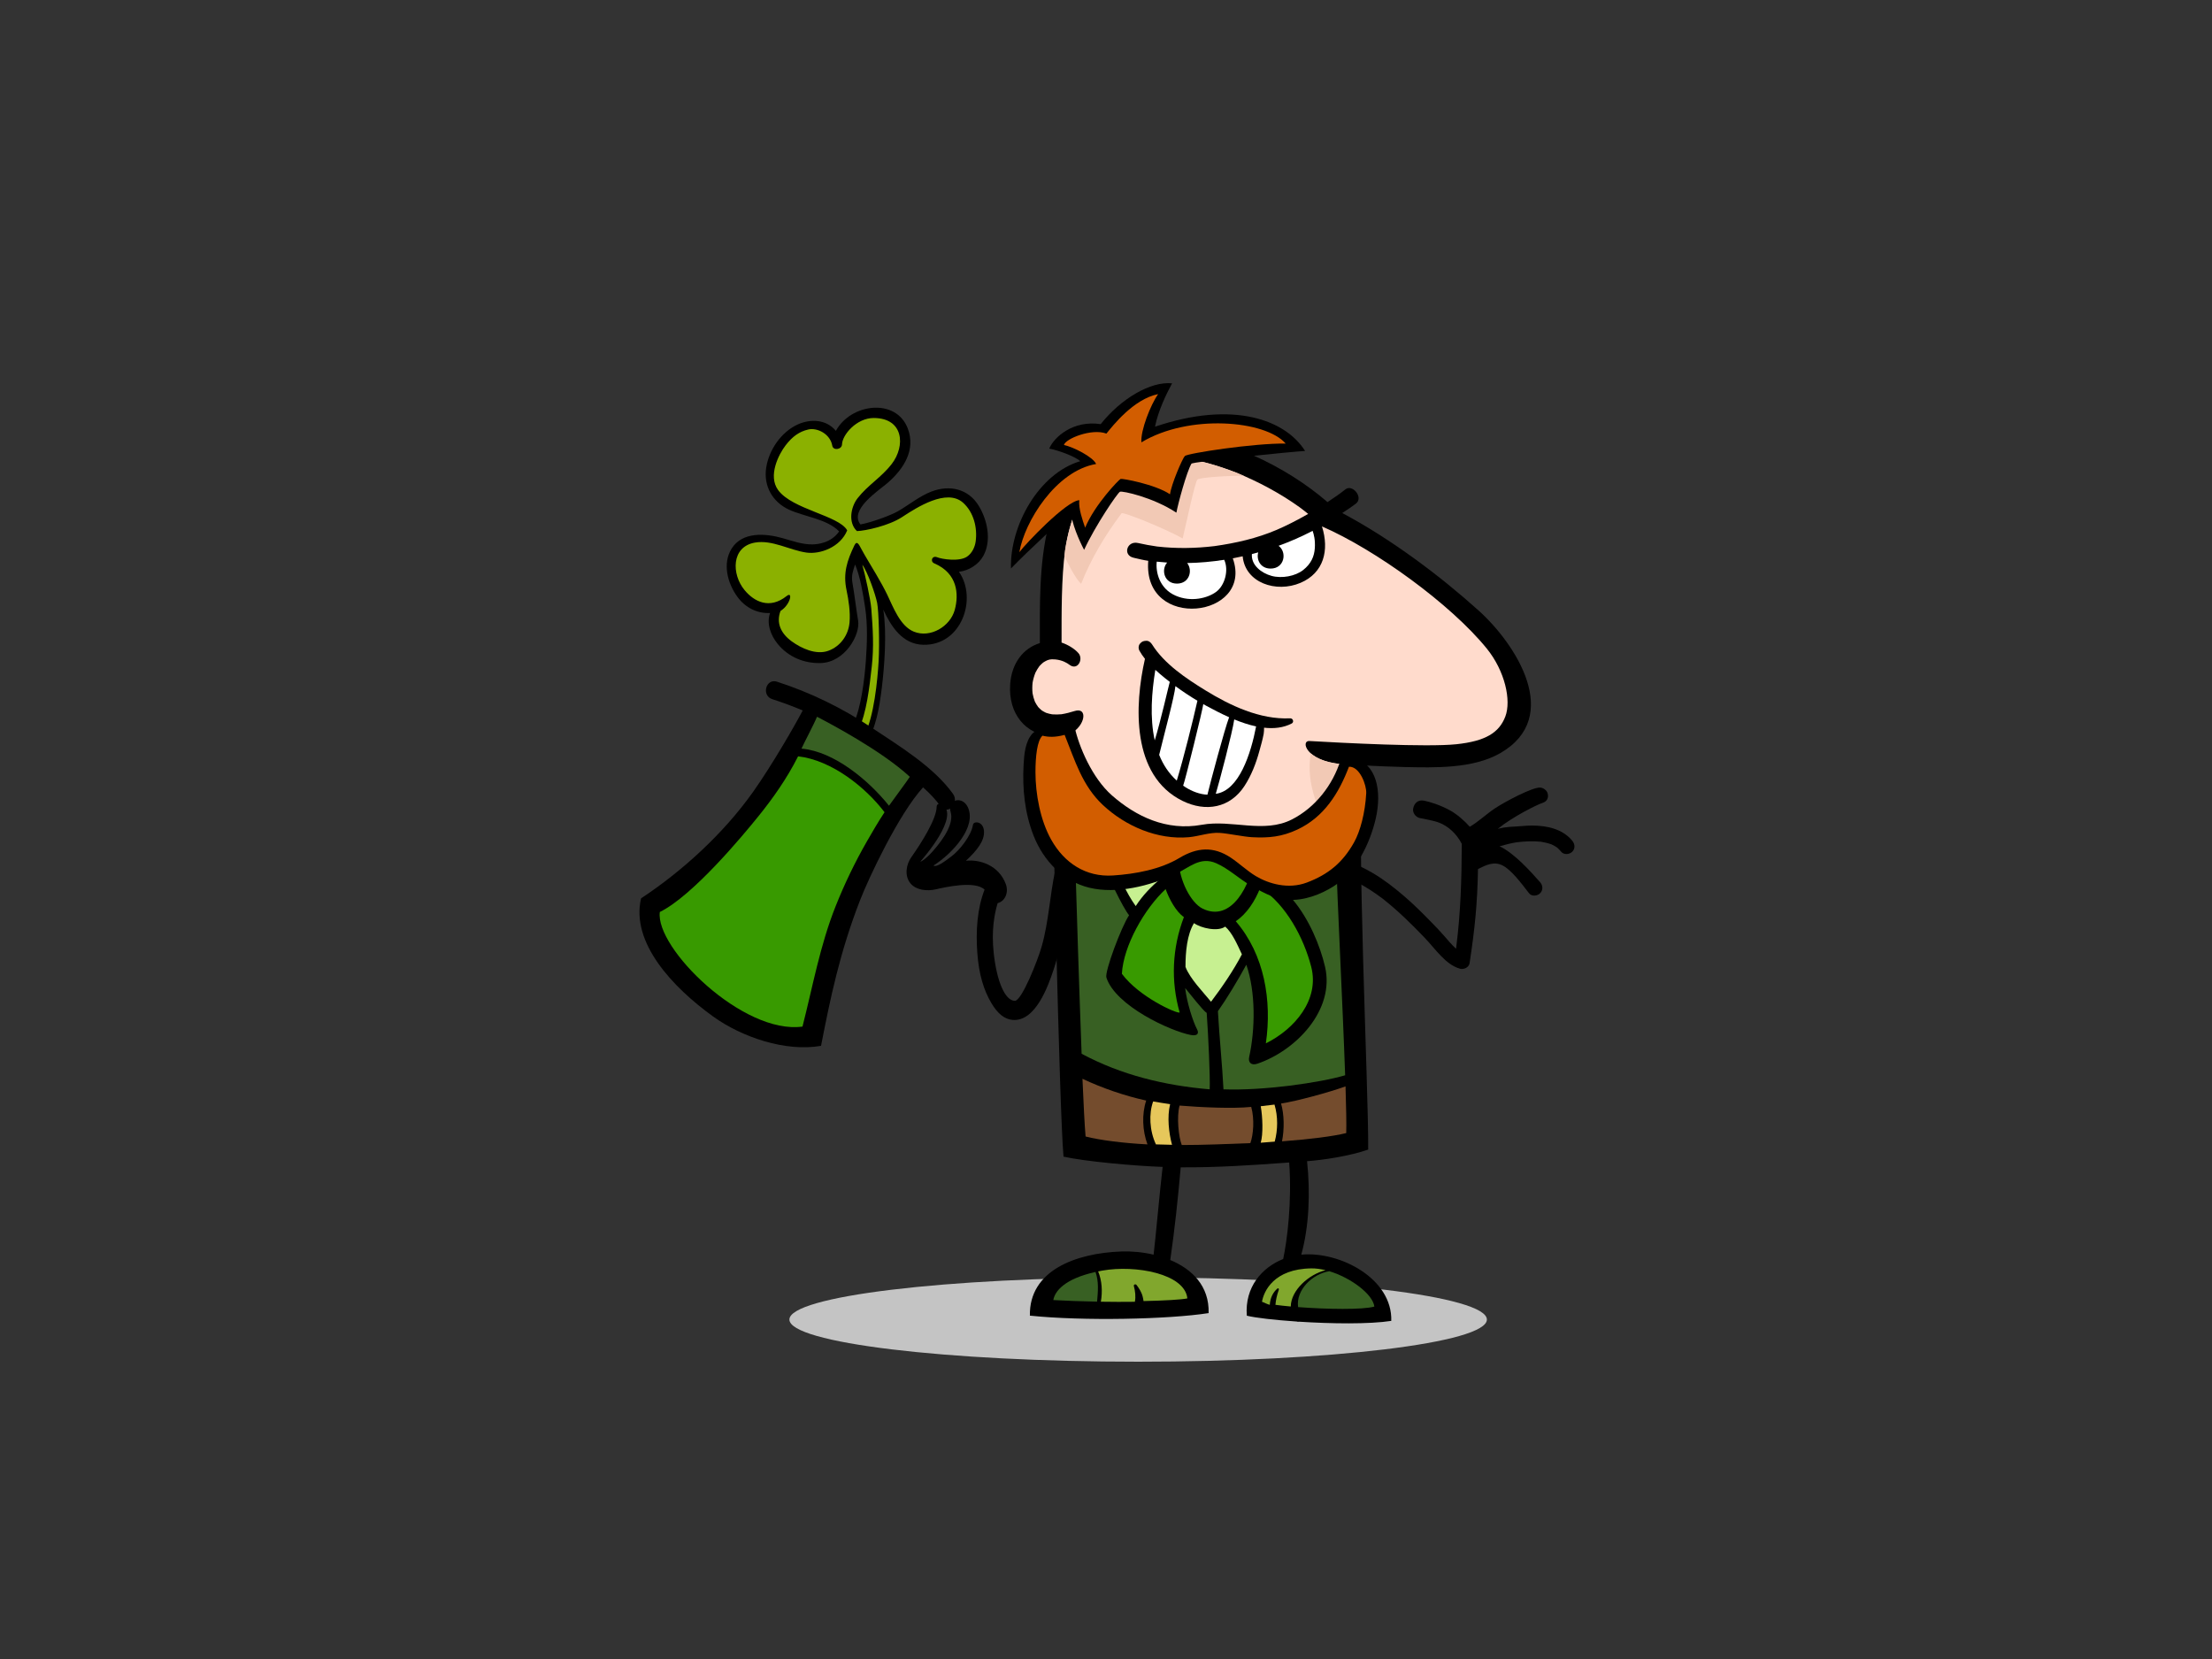 <?xml version="1.0" encoding="utf-8"?>
<!-- Generator: Adobe Illustrator 17.0.0, SVG Export Plug-In . SVG Version: 6.00 Build 0)  -->
<!DOCTYPE svg PUBLIC "-//W3C//DTD SVG 1.1//EN" "http://www.w3.org/Graphics/SVG/1.1/DTD/svg11.dtd">
<svg version="1.1" id="Layer_1" xmlns="http://www.w3.org/2000/svg" xmlns:xlink="http://www.w3.org/1999/xlink" x="0px" y="0px"
	 width="800px" height="600px" viewBox="0 0 800 600" enable-background="new 0 0 800 600" xml:space="preserve">
<rect x="0" y="0" width="800" height="600" fill="#333333" stroke="none"/>
<g>
	<path fill="#C4C4C4" d="M285.499,477.234c0,8.418,56.469,15.245,126.123,15.245c69.663,0,126.128-6.827,126.128-15.245
		c0-8.42-56.464-15.248-126.128-15.248C341.967,461.986,285.499,468.813,285.499,477.234z"/>
	<g>
		<path d="M346.812,206.79c3.572-0.391,7.102-2.63,8.814-5.734c3.067-5.562,1.488-12.978-1.647-18.118
			c-3.78-6.2-10.569-7.669-17.086-5.173c-4.378,1.674-8.123,4.817-12.156,7.138c-2.475,1.427-9.412,4.019-13.549,4.767
			c-4.186-5.316,6.653-12.269,9.815-15.009c5.958-5.166,10.226-12.034,7.305-19.704c-4.261-11.188-20.638-9.02-25.996,0.858
			c-3.702-4.382-9.431-4.254-13.673-2.363c-6.158,2.748-10.547,9.31-11.532,15.683c-1.022,6.6,2.255,12.394,8.2,15.166
			c5.491,2.558,13.762,3.339,18.178,7.898c-2.919,4.198-7.77,4.653-9.628,4.689c-3.706,0.075-7.395-1.302-10.916-2.285
			c-6.058-1.696-14.442-2.399-18.325,3.784c-3.412,5.433-1.481,12.552,2.042,17.419c2.965,4.096,7.355,6.125,11.848,5.896
			c-1.328,3.706,0.139,7.976,2.767,11.194c3.828,4.693,9.5,7.076,15.534,6.906c8.753-0.242,14.414-10.223,13.537-15.407
			c-0.749-4.435-1.321-9.54-2.056-13.655c-0.462-2.586,0.262-4.428,0.966-6.588c1.817,4.285,2.874,10.449,3.654,15.692
			c0.923,6.183,0.689,12.857,0.246,19.079c-0.45,6.3-1.698,17.167-4.488,22.765c-2.935,5.888-6.094,7.399-11.086,9.379
			c-2.279,0.902,2.327,9.954,3.601,9.63c3.331-0.849,8.022-4.698,11.87-11.173c3.827-6.439,4.972-13.538,5.872-20.814
			c0.908-7.324,1.877-19.799,0.534-28.239c2.804,6.12,6.915,12.486,14.343,12.715C347.749,233.607,353.602,216.509,346.812,206.79z"
			/>
		<path fill="#8BB100" d="M317.761,239.261c-0.378,6.632-1.701,20.046-5.017,26.266c-4.919,9.228-9.722,11.6-10.202,11.457
			c-0.478-0.146-2.487-4.196-1.414-4.514c2.06-0.614,6.859-3.694,9.339-8.579c2.918-5.75,4.015-15.6,4.823-22.851
			c0.789-7.095,0.422-13.312-0.171-20.871c-0.267-3.393-2.231-12.35-3.253-15.922c1.843,2.367,4.774,10.751,5.369,13.789
			C317.831,221.075,318.132,232.701,317.761,239.261z"/>
		<path fill="#8BB100" d="M330.507,228.45c-5.021-2.039-7.481-8.959-9.655-13.431c-1.233-2.536-2.497-4.741-3.909-7.188
			c-1.411-2.451-4.281-7.088-5.328-9.104c-1.047-2.011-1.727-3.339-2.626-1.459c-2.626,5.488-4.133,10.015-2.839,16.127
			c0.776,3.671,1.417,7.9,1.096,11.702c-0.388,4.582-3.287,8.685-7.704,10.279c-4.384,1.583-9.722-0.88-13.211-3.424
			c-3.932-2.864-5.672-6.661-4.05-10.99c3.649-2.319,4.546-7.259,2.24-5.415c-6.187,4.938-11.781,2.066-15.256-2.147
			c-4.72-5.721-4.834-15.668,3.779-17.17c6.224-1.085,12.536,2.745,18.612,3.614c4.917,0.702,12.227-1.897,14.744-8.031
			c-2.99-5.371-19.821-7.542-24.974-14.564c-3.797-5.171,0.238-12.999,2.703-16.196c2.466-3.194,4.937-4.976,8.206-5.72
			c3.267-0.743,7.942,1.614,8.668,5.859c0.324,1.895,3.471,1.372,3.519-0.45c0.09-3.479,5.273-9.583,11.48-9.567
			c10.894,0.025,11.482,10.172,6.526,16.596c-3.805,4.931-8.617,7.614-12.36,12.401c-2.51,3.213-3.48,8.866-0.247,11.899
			c3.089-0.061,11.636-1.987,16.269-5.026c5.356-3.514,16.215-10.539,22.138-5.216c3.827,3.442,5.208,9.023,4.54,13.988
			c-0.282,2.091-1.35,4.292-3.122,5.496c-2.778,1.89-8.994,0.955-10.831,0.219c-1.837-0.736-2.599,1.544-1.032,2.211
			c8.451,3.611,8.965,11.163,7.416,16.839C343.661,226.578,336.467,230.873,330.507,228.45z"/>
	</g>
	<g>
		<path d="M490.654,319.001c0.007,0.016,0.011,0.03,0.018,0.044c-0.863-0.626-1.742-1.195-2.661-1.717
			c-0.186-0.733-0.288-1.439-0.296-2.258c-0.01-1.262,0.045-2.379,0.169-3.483c2.925,1.138,5.75,2.502,8.475,4.089
			c3.992,2.323,7.669,5.195,11.183,8.18c3.619,3.072,6.982,6.438,10.292,9.836c1.511,1.551,3.018,3.108,4.435,4.751
			c1.392,1.614,2.758,3.228,4.319,4.676c0.028-0.197,0.053-0.394,0.083-0.592c1.618-12.563,1.947-24.68,2.004-37.337
			c-1.983-3.826-4.96-6.369-8.029-7.597c-2.17-0.867-5.208-1.303-7.162-1.735c-1.503-0.332-2.693-1.943-2.386-3.473
			c0.432-2.171,2.029-3.197,3.908-2.823c2.167,0.435,5.751,1.538,9.329,3.474c2.555,1.378,5.341,3.82,7.231,5.972
			c3.024-1.736,6.136-4.69,9.047-6.623c3.808-2.53,13.707-7.737,16.417-7.554c1.219,0.082,2.394,1.01,2.702,2.123
			c0.446,1.62-0.27,2.965-1.976,3.476c-1.701,0.511-10.717,4.96-16.058,9.334c3.625-0.913,5.225-0.68,8.952-1.023
			c1.133-0.105,2.31-0.166,3.502-0.166c5.35,0,11.008,1.25,14.468,5.474c0.978,1.189,1.172,2.827,0,3.998
			c-1.005,1.006-3.014,1.192-3.993,0c-0.457-0.557-0.936-1.05-1.472-1.517c-0.647-0.44-1.309-0.812-2.014-1.143
			c-1.252-0.452-2.516-0.756-3.827-0.964c-2.92-0.291-5.82-0.156-8.729,0.19c-2.382,0.346-3.902,0.867-6.235,1.445
			c5.425,2.603,11.204,9.118,14.654,12.999c1.019,1.152,1.135,2.861,0,3.999c-1.043,1.04-3.061,1.221-4.001,0
			c-3.059-3.978-6.479-8.485-9.57-10.053c-3.091-1.572-5.859-0.219-8.897,1.299c-0.238,12.753-1.127,21.441-3.041,34.07
			c-0.227,1.507-2.132,2.372-3.477,1.976c-2.695-0.795-4.772-2.499-6.719-4.47c-2.116-2.15-3.967-4.552-6.055-6.73
			c-4.8-5.012-9.751-9.879-15.217-14.163C497.047,322.739,493.943,320.724,490.654,319.001z"/>
	</g>
	<path d="M358.553,362.794c-2.842-4.788-4.545-10.545-5.1-18.258c-0.556-7.71-0.072-15.86,2.632-22.78
		c-3.403-3.397-14.524-0.843-17.641-0.117c-3.116,0.728-7.079,0.325-9.123-2.111c-2.322-2.765-1.582-6.891,0.26-9.492
		c3.738-5.283,9.154-13.938,9.175-18.279c0.006-1.245,1.394-1.221,1.865-0.941c6.957,4.136-6.969,19.883-7.697,20.705
		c-0.336,0.383,1.519-0.373,4.463-3.698c4.417-4.992,7.596-10.3,6.428-14.17c-1.355-4.496,4.206-5.979,6.205-1.738
		c3.328,7.054-5.468,16.741-12.424,21.123c1.21,0.785,4.343-1.72,6.448-3.272c2.918-2.153,7.22-7.458,7.853-11.479
		c0.226-1.44,3.695-1.326,3.973,2.236c0.281,3.559-2.535,7.061-6.52,10.781c4.858-0.557,11.909,1.535,14.448,8.531
		c1.024,2.82-0.177,6.076-2.997,6.804c-1.206,4.143-2.27,9.918-1.42,17.926c1.077,10.131,4.048,17.392,7.672,17.391
		c2.472,0,8.245-14.56,9.704-19.701c2.558-9.017,2.93-18.508,4.911-27.614c0.234-1.078,3.72-0.771,3.794,0.257
		c0.834,11.567-0.583,24.294-4.45,35.912c-1.995,5.99-6.557,18.733-14.776,18.054C363.206,368.612,360.758,366.508,358.553,362.794z
		"/>
	<g>
		<path d="M384.637,418.324c7.996,1.745,25.317,3.326,35.843,3.705c-1.082,9.228-2.502,25.517-3.265,31.737
			c-3.961-0.932-8.011-1.283-11.634-1.155c-16.558,0.59-33.423,6.892-33.109,23.207c19.333,2.007,50.076,1.342,64.643-0.917
			c0.276-9.815-5.993-15.909-13.874-19.2c1.608-11.197,2.69-21.289,3.78-33.522c13.047,0.106,26.185-0.794,39.231-1.748
			c1.053,14.247-0.76,28.322-2.173,34.906c-7.618,3.039-13.956,10.133-13.154,20.498c3.061,0.763,9.995,1.57,18.069,2.116
			c0.269,0.11,0.556,0.122,0.824,0.055c11.615,0.747,25.364,0.946,33.354-0.29c0.467-15.256-18.525-25.253-32.544-23.957
			c2.831-10.189,3.296-22.533,2.091-33.801c5.979-0.435,15.417-1.859,22.109-4.203c0.146-22.732-4.448-115.189-1.86-138.945
			c4.931,0.26,9.863,0.476,14.798,0.592c11.13,0.251,24.972,0.663,34.854-5.04c22.675-13.086,5.62-39.422-7.858-51.551
			c-13.755-12.373-31.437-25.756-49.316-35.262c1.988-1.296,3.795-2.53,4.919-3.39c2.9-2.22-1.248-7.196-3.766-5.187
			c-1.811,1.445-4.044,3.027-6.488,4.621c-14.669-12.742-38.124-24.571-59.528-24.57c-5.216,0-10.314,0.704-15.125,2.265
			c-30.972,10.056-29.367,47.999-29.374,73.285c-5.987,1.86-10.19,7.219-10.738,14.827c-0.78,10.869,5.769,18.332,14.877,18.818
			C380.542,278.127,383.104,401.852,384.637,418.324z"/>
		<path fill="#FFFFFF" d="M475.521,198.264c-0.204,2.996-1.361,5.65-4.22,7.897c-2.858,2.246-7.759,3.131-11.434,2.111
			c-3.677-1.02-7.42-3.88-7.102-7.882c0.765-0.197,1.53-0.408,2.291-0.62c-0.734,2.613,0.761,5.863,4.489,5.863
			c5.054,0,6.007-5.979,2.859-8.233c4.265-1.552,8.398-3.364,12.321-5.417C475.182,193.294,475.725,195.268,475.521,198.264z"/>
		<path fill="#386023" d="M480.765,459.753c7.849,2.371,15.759,8.353,16.291,12.784c-4.116,1.206-17.204,0.981-27.577,0.196
			C468.609,466.625,474.574,460.735,480.765,459.753z"/>
		<path fill="#81A72D" d="M474.305,458.73c1.618-0.02,3.349,0.221,5.102,0.656c-6.007,1.482-12.495,7.189-12.583,13.127
			c-2.046-0.183-3.932-0.386-5.547-0.604c0.177-1.835,0.47-3.294,1.228-5.477c0.128-0.367-0.241-0.657-0.518-0.417
			c-1.475,1.286-2.592,3.222-2.751,5.893c-0.781-0.135-2.323-0.967-2.821-1.099C457.043,467.059,460.653,458.887,474.305,458.73z"/>
		<path fill="#744C2D" d="M463.315,399.105c5.508-0.829,17.46-4.058,23.314-6.205c0.236,7.49,0.352,13.518,0.256,16.887
			c-4.71,1.182-13.157,2.233-23.231,2.993C464.532,408.433,464.468,403.093,463.315,399.105z"/>
		<path fill="#389A00" d="M421.569,321.552c1.254,3.533,3.76,8.208,6.608,10.12c-4.261,11.243-4.782,23.122-1.53,34.516
			c-1.093,0.476-14.755-5.674-20.902-14.007C406.292,342.072,413.909,328.638,421.569,321.552z"/>
		<path fill="#C7F091" d="M410.75,327.697c-3.228-4.479-6.297-10.988-6.918-14.862c4.409-0.387,10.124-0.813,15.411-1.158
			c0.376,1.76,0.742,3.985,1.183,5.543C416.343,320.605,413.248,323.83,410.75,327.697z"/>
		<path fill="#389A00" d="M426.297,311.253c8.996-0.498,18.507-0.861,27.384-0.948c-1.376,9.533-8.19,23.533-18.784,18.29
			C430.7,326.518,426.47,318.36,426.297,311.253z"/>
		<path fill="#C7F091" d="M431.827,333.86c2.507,1.825,8.664,3.194,11.284,1.254c2.507,2.167,4.306,6.355,6.042,10.031
			c-3.004,5.768-7.244,11.978-11.166,17.145c-2.754-3.379-7.637-8.353-9.238-12.585C428.729,344.302,429.32,337.965,431.827,333.86z
			"/>
		<path fill="#389A00" d="M455.792,321.051c9.373,6.089,15.791,18.267,18.445,28.668c3.025,11.872-6.039,22.485-16.423,27.624
			c2.244-15.473-0.515-32.121-10.881-44.159C450.884,330.503,453.872,325.969,455.792,321.051z"/>
		<path fill="#FFFFFF" d="M457.067,317.181c0.639-2.353,1.044-4.701,1.199-6.899c3.411,0.006,6.685,0.059,9.761,0.163
			c-0.283,1.51-0.448,3.077-0.878,4.494c-0.759,2.474-1.71,4.883-2.495,7.344C462.357,320.114,459.825,318.342,457.067,317.181z"/>
		<path fill="#386023" d="M471.294,313.437c0.172-0.932,0.345-1.89,0.402-2.831c4.532,0.239,8.501,0.62,11.623,1.182
			c0.19,11.146,2.265,50.927,3.173,77.1c-9.241,2.71-29.558,5.615-44.005,5.085c-0.411-8.402-1.494-18.978-2.014-28.254
			c3.114-4.386,7.371-11.441,10.276-16.813c3.412,9.795,3.245,23.352,1.026,33.4c-0.419,1.893,0.727,3.16,2.977,2.393
			c13.948-4.736,28.113-19.42,24.466-35.067c-1.776-7.614-5.767-17.251-11.71-24.317c0.035-0.066,0.073-0.128,0.103-0.207
			C469.006,321.344,470.561,317.397,471.294,313.437z"/>
		<path fill="#E6C75B" d="M455.954,413.28c0.929-3.075,0.699-9.274,0.007-13.203c1.34-0.132,3.649-0.417,4.981-0.591
			c1.28,4.314,1.23,9.111,0.076,13.4C459.852,412.964,457.153,413.214,455.954,413.28z"/>
		<path fill="#744C2D" d="M426.607,399.842c7.611,0.639,19.327,1.175,25.912,0.485c1.252,4.483,0.767,10.108-0.308,13.098
			c-6.895,0.3-17.837,0.708-24.808,0.688C426.275,411.316,425.487,403.927,426.607,399.842z"/>
		<path fill="#E6C75B" d="M418.059,413.883c-2.34-4.962-2.602-11.104-1.006-15.528c1.756,0.339,4.372,0.715,6.138,0.979
			c-1.129,4.629-0.479,10.359,0.689,14.703C422.331,414.007,419.564,413.931,418.059,413.883z"/>
		<path fill="#386023" d="M396.771,470.757c-5.756-0.111-11.36-0.319-15.825-0.573c0.537-3.18,4.036-7.666,15.256-10.162
			C397.433,463.459,397.104,467.04,396.771,470.757z"/>
		<path fill="#81A72D" d="M429.428,469.583c-2.174,0.462-8.309,0.801-15.851,0.967c-0.084-0.574-0.189-1.148-0.335-1.707
			c-0.415-1.607-1.387-3.053-2.178-4.091c-0.36-0.473-1.143-0.213-0.982,0.377c0.466,1.711,0.737,3.851,0.36,5.681
			c-3.891,0.058-8.118,0.041-12.308-0.028c0.64-3.628,0.433-7.603-0.976-10.963c0.511-0.104,1.035-0.205,1.58-0.302
			C410.552,457.418,428.487,460.6,429.428,469.583z"/>
		<path fill="#744C2D" d="M391.49,390.163c7.197,3.386,15.24,6.153,23.047,7.869c-1.638,4.936-1.364,10.936,0.459,15.852
			c-8.65-0.438-17.259-1.532-22.379-2.854C392.266,407.003,391.881,399.433,391.49,390.163z"/>
		<path fill="#386023" d="M388.975,314.534c2.272-0.381,5.935-0.824,10.534-1.276c0.803,2.999,6.682,15.184,8.839,17.754
			c-2.792,4.143-8.882,20.418-8.205,22.535c3.28,10.247,23.225,19.399,30.546,20.771c2.53,0.474,2.972-0.676,2.243-2.053
			c-1.561-2.954-3.727-9.908-4.296-14.923c1.566,1.874,6.483,8.226,7.784,8.99c0.609,8.527,1.278,23.222,1.089,27.64
			c-16.224-1.376-31.931-5.157-46.327-12.865C390.289,357.486,389.342,326.906,388.975,314.534z"/>
		<path fill="#FFDBCC" d="M387.207,265.298c5.363-2.796,6.33-9.718,1.401-8.133c-1.549,0.494-3.104,0.889-4.713,1.151
			c-1.128,0.1-2.24,0.121-3.369,0.034c-0.751-0.128-1.484-0.31-2.205-0.553c-0.532-0.252-1.037-0.53-1.53-0.843
			c-0.473-0.388-0.912-0.802-1.32-1.25c-0.453-0.622-0.846-1.262-1.19-1.945c-0.379-0.974-0.652-1.966-0.841-2.99
			c-0.134-1.289-0.127-2.576,0.008-3.871c0.219-1.24,0.556-2.443,1.03-3.623c0.414-0.83,0.889-1.618,1.446-2.37
			c0.426-0.466,0.875-0.901,1.368-1.306c0.428-0.281,0.873-0.529,1.342-0.75c0.462-0.151,1.057-0.559,3.087-0.356
			c2.522,0.253,4.22,1.292,5.064,1.935c2.949,2.24,5.146-1.998,3.263-4.192c-1.309-1.53-3.742-3.056-6.119-3.846
			c0.013-10.663-0.112-23.063,1.303-33.555c0.823-5.22,2.109-10.327,4.221-15.221c1.349-2.806,2.954-5.446,4.892-7.931
			c1.68-1.945,3.511-3.729,5.575-5.306c1.838-1.24,3.762-2.278,5.816-3.149c2.586-0.94,5.229-1.583,7.964-1.993
			c4.3-0.463,8.582-0.352,12.873,0.142c7.037,1.007,13.825,2.963,20.398,5.507c8.161,3.321,15.92,7.48,23.007,12.536
			c1.067,0.791,2.116,1.601,3.142,2.44c-3.939,2.251-7.956,4.306-11.41,5.778c-7.137,3.044-14.734,4.779-22.468,5.868
			c-6.898,0.826-13.817,0.936-20.72,0.151c-2.333-0.326-4.639-0.742-6.934-1.269c-4.031-0.918-5.647,4.404-1.611,5.326
			c1.848,0.425,3.4,0.829,5.299,1.11c-2.039,25.594,38.259,20.692,30.58-0.896c1.196-0.224,2.388-0.473,3.573-0.74
			c0.907,9.601,12.097,13.357,20.921,9.601c8.398-3.57,10.482-11.778,7.753-20.413c19.398,8.443,46.538,28.103,59.57,44.132
			c6.605,8.115,8.978,18.804,6.743,24.648c-2.237,5.842-7.167,8.903-17.754,10.009c-10.585,1.103-40.915-0.466-53.148-1.171
			c-3.049-0.174-1.445,7.116,11.465,8.344c-1.065,9.262-1.532,18.567-1.643,27.88c-19.137-2.386-80.078,0.691-94.59,2.727
			C388.303,292.558,387.791,277.809,387.207,265.298z"/>
		<path fill="#F2C9B5" d="M390.997,211.169c3.551-9.065,8.788-17.765,14.631-25.528c0.505-0.67,16.328,5.781,22.098,9.106
			c1.392-5.923,4.51-20.672,5.374-21.35c0.864-0.677,10.845-1.437,16.68-1.275c0.041,0.001,0.082,0.003,0.122,0.004
			c-0.971-0.426-1.949-0.839-2.931-1.238c-6.573-2.544-13.361-4.5-20.398-5.507c-4.29-0.494-8.572-0.605-12.873-0.142
			c-2.735,0.41-5.378,1.053-7.964,1.993c-2.054,0.871-3.979,1.91-5.816,3.149c-2.064,1.577-3.896,3.362-5.575,5.306
			c-1.938,2.485-3.542,5.125-4.892,7.931c-2.111,4.894-3.398,10.001-4.221,15.221c-0.103,0.764-0.181,1.559-0.269,2.343
			C385.917,203.192,388.905,209.231,390.997,211.169z"/>
		<path fill="#F2C9B5" d="M484.979,276.339c-5.554-0.528-9.013-2.18-10.911-3.877c-1.912,11.019,2.851,22.153,9.276,31.203
			C483.468,294.539,483.932,285.419,484.979,276.339z"/>
		<path fill="#FFFFFF" d="M429.355,203.631c4.449-0.075,8.937-0.473,13.4-1.172c1.725,3.768,0.228,9.215-2.834,11.531
			c-3.06,2.318-9.108,3.903-14.774,1.428c-5.923-2.584-7.217-8.644-6.796-12.293c1.248,0.141,2.502,0.25,3.767,0.332
			c-2.275,2.571-1.095,7.611,3.547,7.611C430.206,211.069,431.432,206.248,429.355,203.631z"/>
	</g>
	<g>
		<path d="M427.624,289.625c8.456,4.176,17.283,2.616,22.488-5.412c2.478-3.822,4.138-8.129,5.316-12.438
			c0.57-2.087,1.198-4.199,1.59-6.321c0.135-0.732,0.144-1.506,0.148-2.272c3.542,0.395,6.974,0.053,9.991-1.513
			c0.96-0.498,0.478-1.932-0.567-1.88c-10.986,0.522-21.812-4.69-30.662-10.133c-7.071-4.347-14.879-9.592-19.262-16.587
			c-0.431-0.689-1.195-1.373-2.133-1.318c-1.117,0.063-1.577,0.267-2.278,1.086c-0.557,0.649-0.591,1.729-0.201,2.43
			c0.581,1.051,1.275,2.052,2.037,3.013C410.27,255.031,409.139,280.491,427.624,289.625z"/>
		<path fill="#FFFFFF" d="M421.27,245.205c0.589,0.48,1.195,0.941,1.798,1.406c-0.446,1.537-3.304,14.223-5.443,21.152
			c-1.829-8.225-1.093-17.526,0.217-25.504C418.961,243.288,420.122,244.273,421.27,245.205z"/>
		<path fill="#FFFFFF" d="M439.699,287.092c1.293-4.285,6.034-22.231,6.684-26.902c2.558,1.048,5.237,1.959,7.905,2.527
			C452.403,272.557,448.114,285.993,439.699,287.092z"/>
		<path fill="#FFFFFF" d="M427.903,284.143c0.711-1.734,7.12-27.732,7.283-29.485c0.397,0.221,0.791,0.445,1.192,0.661
			c2.337,1.261,5.132,2.74,8.152,4.081c-1.722,4.576-6.73,23.384-7.85,28.013c-2.785-0.113-5.576-1.233-7.839-2.641
			C428.518,284.571,428.211,284.357,427.903,284.143z"/>
		<path fill="#FFFFFF" d="M419.231,273.008c1.936-7.95,5.496-20.987,5.875-24.86c2.559,1.881,5.206,3.654,7.956,5.285
			c-1.67,7.427-5.045,20.972-7.468,28.889C422.698,279.722,420.646,276.535,419.231,273.008z"/>
	</g>
	<path d="M489.608,274.325c-1.221-0.736-4.168-1.426-4.77,0.529c-2.823,9.175-9.227,17.245-17.592,21.507
		c-10.214,5.206-21.802-0.048-32.602,1.932c-12.792,2.341-23.85-3.031-32.516-10.645c-7.111-6.246-11.914-17.578-13.476-24.708
		c-0.241-1.096-12.28-0.764-15.162,2.265c-2.713,2.85-3.08,7.607-3.287,11.301c-0.489,8.771,0.397,17.56,3.63,25.766
		c3.536,8.973,10.608,16.466,20.132,18.778c9.953,2.416,21.975-0.692,31.054-4.874c5.038-2.32,8.945-6.576,14.858-3.974
		c4.428,1.947,8.038,5.437,12.211,7.894c6.022,3.547,9.684,5.108,13.707,5.341c5.917,0.345,11.857-1.948,16.503-4.878
		c8.017-5.064,13.085-15.187,15.235-24.414C499.877,286.086,497.82,276.077,489.608,274.325z"/>
	<path fill="#D25D00" d="M489.72,304.639c-4.096,7.316-9.3,11.616-17.09,14.55c-6.736,2.537-13.834,0.419-18.458-2.343
		c-3.069-1.838-6.073-4.686-9.028-6.653c-6.31-4.203-12.225-3.729-18.574,0.086c-6.946,4.174-16.015,5.821-24.027,6.349
		c-9.863,0.649-17.629-4.534-22.35-12.925c-3.967-7.053-5.704-16.531-5.704-24.453c0-5.568,0.586-11.426,2.541-13.182
		c2.092,0.53,4.57,0.644,8.007-0.296c3.744,9.28,6.343,18.353,13.842,25.375c8.226,7.701,19.818,12.642,31.078,11.637
		c3.595-0.322,7.496-1.798,11.132-1.563c3.049,0.198,8.665,1.397,11.717,1.563c6.09,0.329,10.807-0.156,16.34-2.734
		c9.78-4.551,15.106-13.283,18.718-22.753c3.905-0.196,6.408,6.695,6.249,9.57C493.725,293.994,491.959,300.639,489.72,304.639z"/>
	<path d="M472.004,163.098c-7.023-11.171-25.804-18.389-54.279-8.779c1.09-5.638,4.231-12.154,6.183-15.681
		c-7.772-0.818-18.555,5.589-25.829,14.764c-9.818-1.524-16.828,4.568-18.608,8.84c3.039,0.543,9.131,2.719,11.232,4.545
		c-15.07,4.468-25.514,23.405-25.072,38.806c6.545-6.73,18.636-17.955,21.761-20.218c0.118,3.622,2.847,10.023,4.694,13.488
		c3.962-8.665,12.115-20.655,12.97-21.02c0.856-0.364,11.824,1.939,20.398,7.563c0.661-3.502,3.685-14.657,5.439-17.698
		C431.321,166.959,467.228,163.34,472.004,163.098z"/>
	<path fill="#D25D00" d="M428.497,164.943c-0.923,1.012-4.872,10.191-5.346,13.827c-5.356-3.621-17.295-5.781-17.864-5.565
		c-0.574,0.218-9.307,9.187-12.833,17.639c-0.913-2.66-2.444-6.941-2.121-9.954c-4.792,0.369-19.501,15.846-21.661,18.804
		c1.836-10.957,13.166-29.394,27.759-31.886c-1.117-2.524-8.226-6.162-11.643-6.867c0.495-2.25,10.038-6.132,15.354-4.124
		c2.292-2.821,9.813-12.5,18.712-14.28c-2.703,3.806-6.404,13.169-6.051,17.442c17.085-10.323,44.82-8.032,52.192,0.447
		C453.659,160.24,429.417,163.927,428.497,164.943z"/>
	<g>
		<path d="M344.645,287.081c-7.063-9.827-19.618-17.406-29.447-23.951c-10.698-7.133-22.146-12.701-34.196-16.587
			c-3.096-0.993-4.807,2.534-3.59,4.797c0.362,0.673,0.982,1.233,1.902,1.528c3.724,1.196,7.383,2.561,10.997,4.075
			c-2.989,5.733-11.19,19.879-17.839,29.294c-10.801,15.297-25.901,28.957-40.62,38.664c-3.772,15.985,11.38,32.146,26.023,42.707
			c10.452,7.538,26.246,12.874,39.063,10.634c3.38-17.278,6.787-33.863,14.141-52.733c3.158-8.104,13.948-31.089,22.749-40.735
			c0.024,0.023,0.048,0.042,0.075,0.062c2.313,2.033,4.389,4.192,6.21,6.723C342.637,295.067,347.145,290.561,344.645,287.081z"/>
		<path fill="#389A00" d="M288.643,273.539c12.092,1.365,24.372,11.142,31.264,20.212c-2.298,3.481-4.394,7.085-6.375,10.537
			c-4.325,7.537-8.128,15.438-11.337,23.513c-5.632,14.177-8.229,28.859-11.963,43.476c-21.522,2.986-53.341-28.468-51.596-41.445
			c11.955-5.868,30.123-27.742,35.834-34.845C279.483,288.753,284.486,281.761,288.643,273.539z"/>
		<path fill="#386023" d="M329.053,280.942c-0.877,1.396-6.076,8.385-7.539,10.458c-7.317-9.154-19.796-19.624-31.643-20.653
			c0.796-1.846,4.495-8.768,5.613-11.525C300.139,261.657,318.681,271.373,329.053,280.942z"/>
	</g>
</g>
</svg>
